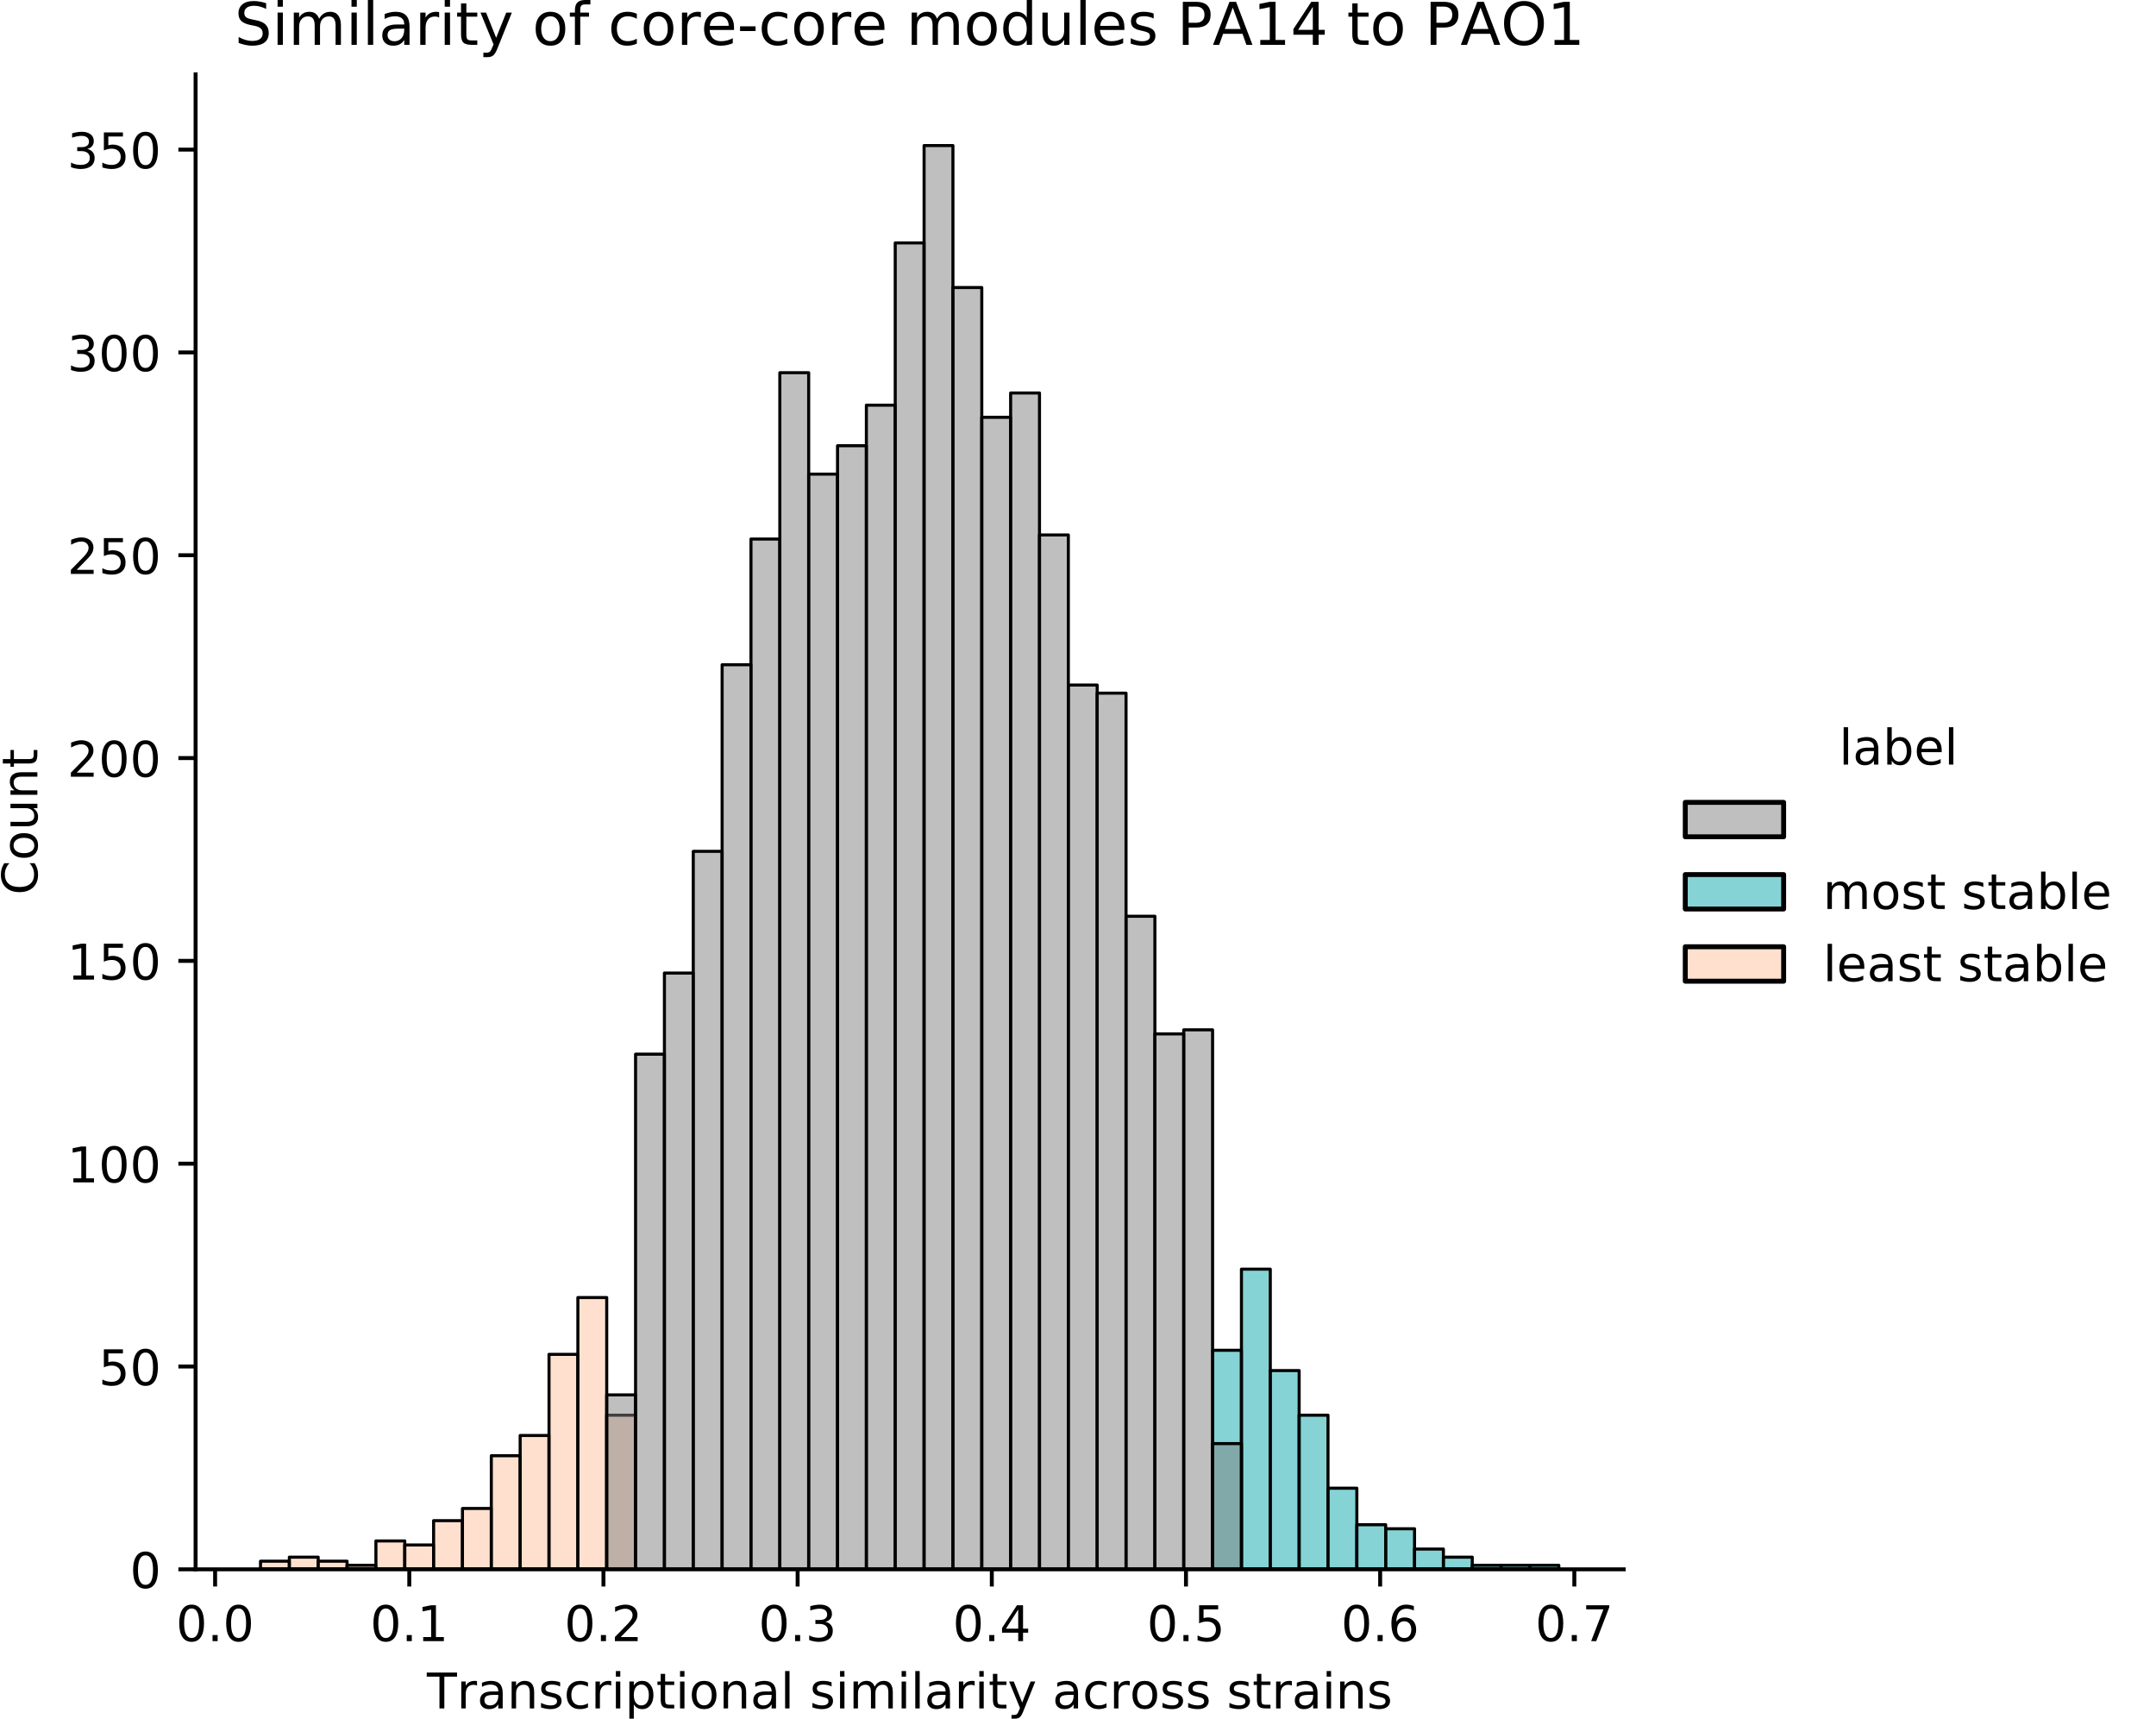 <?xml version="1.0" encoding="utf-8" standalone="no"?>
<!DOCTYPE svg PUBLIC "-//W3C//DTD SVG 1.1//EN"
  "http://www.w3.org/Graphics/SVG/1.1/DTD/svg11.dtd">
<!-- Created with matplotlib (https://matplotlib.org/) -->
<svg height="349.374pt" version="1.1" viewBox="0 0 438.341 349.374" width="438.341pt" xmlns="http://www.w3.org/2000/svg" xmlns:xlink="http://www.w3.org/1999/xlink">
 <defs>
  <style type="text/css">
*{stroke-linecap:butt;stroke-linejoin:round;}
  </style>
 </defs>
 <g id="figure_1">
  <g id="patch_1">
   <path d="M 0 349.374
L 438.341 349.374
L 438.341 -0
L 0 -0
z
" style="fill:none;"/>
  </g>
  <g id="axes_1">
   <g id="patch_2">
    <path d="M 39.766 319.018
L 330.122 319.018
L 330.122 15.118
L 39.766 15.118
z
" style="fill:none;"/>
   </g>
   <g id="patch_3">
    <path clip-path="url(#p2dd5ca8ba3)" d="M 52.964 319.018
L 58.829 319.018
L 58.829 317.369
L 52.964 317.369
z
" style="fill:#ffc3a0;fill-opacity:0.5;stroke:#000000;stroke-linejoin:miter;stroke-width:0.621;"/>
   </g>
   <g id="patch_4">
    <path clip-path="url(#p2dd5ca8ba3)" d="M 58.829 319.018
L 64.695 319.018
L 64.695 316.544
L 58.829 316.544
z
" style="fill:#ffc3a0;fill-opacity:0.5;stroke:#000000;stroke-linejoin:miter;stroke-width:0.621;"/>
   </g>
   <g id="patch_5">
    <path clip-path="url(#p2dd5ca8ba3)" d="M 64.695 319.018
L 70.561 319.018
L 70.561 317.369
L 64.695 317.369
z
" style="fill:#ffc3a0;fill-opacity:0.5;stroke:#000000;stroke-linejoin:miter;stroke-width:0.621;"/>
   </g>
   <g id="patch_6">
    <path clip-path="url(#p2dd5ca8ba3)" d="M 70.561 319.018
L 76.427 319.018
L 76.427 318.194
L 70.561 318.194
z
" style="fill:#ffc3a0;fill-opacity:0.5;stroke:#000000;stroke-linejoin:miter;stroke-width:0.621;"/>
   </g>
   <g id="patch_7">
    <path clip-path="url(#p2dd5ca8ba3)" d="M 76.427 319.018
L 82.293 319.018
L 82.293 313.246
L 76.427 313.246
z
" style="fill:#ffc3a0;fill-opacity:0.5;stroke:#000000;stroke-linejoin:miter;stroke-width:0.621;"/>
   </g>
   <g id="patch_8">
    <path clip-path="url(#p2dd5ca8ba3)" d="M 82.293 319.018
L 88.158 319.018
L 88.158 314.071
L 82.293 314.071
z
" style="fill:#ffc3a0;fill-opacity:0.5;stroke:#000000;stroke-linejoin:miter;stroke-width:0.621;"/>
   </g>
   <g id="patch_9">
    <path clip-path="url(#p2dd5ca8ba3)" d="M 88.158 319.018
L 94.024 319.018
L 94.024 309.123
L 88.158 309.123
z
" style="fill:#ffc3a0;fill-opacity:0.5;stroke:#000000;stroke-linejoin:miter;stroke-width:0.621;"/>
   </g>
   <g id="patch_10">
    <path clip-path="url(#p2dd5ca8ba3)" d="M 94.024 319.018
L 99.89 319.018
L 99.89 306.649
L 94.024 306.649
z
" style="fill:#ffc3a0;fill-opacity:0.5;stroke:#000000;stroke-linejoin:miter;stroke-width:0.621;"/>
   </g>
   <g id="patch_11">
    <path clip-path="url(#p2dd5ca8ba3)" d="M 99.89 319.018
L 105.756 319.018
L 105.756 295.93
L 99.89 295.93
z
" style="fill:#ffc3a0;fill-opacity:0.5;stroke:#000000;stroke-linejoin:miter;stroke-width:0.621;"/>
   </g>
   <g id="patch_12">
    <path clip-path="url(#p2dd5ca8ba3)" d="M 105.756 319.018
L 111.621 319.018
L 111.621 291.807
L 105.756 291.807
z
" style="fill:#ffc3a0;fill-opacity:0.5;stroke:#000000;stroke-linejoin:miter;stroke-width:0.621;"/>
   </g>
   <g id="patch_13">
    <path clip-path="url(#p2dd5ca8ba3)" d="M 111.621 319.018
L 117.487 319.018
L 117.487 275.315
L 111.621 275.315
z
" style="fill:#ffc3a0;fill-opacity:0.5;stroke:#000000;stroke-linejoin:miter;stroke-width:0.621;"/>
   </g>
   <g id="patch_14">
    <path clip-path="url(#p2dd5ca8ba3)" d="M 117.487 319.018
L 123.353 319.018
L 123.353 263.771
L 117.487 263.771
z
" style="fill:#ffc3a0;fill-opacity:0.5;stroke:#000000;stroke-linejoin:miter;stroke-width:0.621;"/>
   </g>
   <g id="patch_15">
    <path clip-path="url(#p2dd5ca8ba3)" d="M 123.353 319.018
L 129.219 319.018
L 129.219 287.684
L 123.353 287.684
z
" style="fill:#ffc3a0;fill-opacity:0.5;stroke:#000000;stroke-linejoin:miter;stroke-width:0.621;"/>
   </g>
   <g id="patch_16">
    <path clip-path="url(#p2dd5ca8ba3)" d="M 129.219 319.018
L 135.085 319.018
L 135.085 319.018
L 129.219 319.018
z
" style="fill:#ffc3a0;fill-opacity:0.5;stroke:#000000;stroke-linejoin:miter;stroke-width:0.621;"/>
   </g>
   <g id="patch_17">
    <path clip-path="url(#p2dd5ca8ba3)" d="M 135.085 319.018
L 140.95 319.018
L 140.95 319.018
L 135.085 319.018
z
" style="fill:#ffc3a0;fill-opacity:0.5;stroke:#000000;stroke-linejoin:miter;stroke-width:0.621;"/>
   </g>
   <g id="patch_18">
    <path clip-path="url(#p2dd5ca8ba3)" d="M 140.95 319.018
L 146.816 319.018
L 146.816 319.018
L 140.95 319.018
z
" style="fill:#ffc3a0;fill-opacity:0.5;stroke:#000000;stroke-linejoin:miter;stroke-width:0.621;"/>
   </g>
   <g id="patch_19">
    <path clip-path="url(#p2dd5ca8ba3)" d="M 146.816 319.018
L 152.682 319.018
L 152.682 319.018
L 146.816 319.018
z
" style="fill:#ffc3a0;fill-opacity:0.5;stroke:#000000;stroke-linejoin:miter;stroke-width:0.621;"/>
   </g>
   <g id="patch_20">
    <path clip-path="url(#p2dd5ca8ba3)" d="M 152.682 319.018
L 158.548 319.018
L 158.548 319.018
L 152.682 319.018
z
" style="fill:#ffc3a0;fill-opacity:0.5;stroke:#000000;stroke-linejoin:miter;stroke-width:0.621;"/>
   </g>
   <g id="patch_21">
    <path clip-path="url(#p2dd5ca8ba3)" d="M 158.548 319.018
L 164.414 319.018
L 164.414 319.018
L 158.548 319.018
z
" style="fill:#ffc3a0;fill-opacity:0.5;stroke:#000000;stroke-linejoin:miter;stroke-width:0.621;"/>
   </g>
   <g id="patch_22">
    <path clip-path="url(#p2dd5ca8ba3)" d="M 164.414 319.018
L 170.279 319.018
L 170.279 319.018
L 164.414 319.018
z
" style="fill:#ffc3a0;fill-opacity:0.5;stroke:#000000;stroke-linejoin:miter;stroke-width:0.621;"/>
   </g>
   <g id="patch_23">
    <path clip-path="url(#p2dd5ca8ba3)" d="M 170.279 319.018
L 176.145 319.018
L 176.145 319.018
L 170.279 319.018
z
" style="fill:#ffc3a0;fill-opacity:0.5;stroke:#000000;stroke-linejoin:miter;stroke-width:0.621;"/>
   </g>
   <g id="patch_24">
    <path clip-path="url(#p2dd5ca8ba3)" d="M 176.145 319.018
L 182.011 319.018
L 182.011 319.018
L 176.145 319.018
z
" style="fill:#ffc3a0;fill-opacity:0.5;stroke:#000000;stroke-linejoin:miter;stroke-width:0.621;"/>
   </g>
   <g id="patch_25">
    <path clip-path="url(#p2dd5ca8ba3)" d="M 182.011 319.018
L 187.877 319.018
L 187.877 319.018
L 182.011 319.018
z
" style="fill:#ffc3a0;fill-opacity:0.5;stroke:#000000;stroke-linejoin:miter;stroke-width:0.621;"/>
   </g>
   <g id="patch_26">
    <path clip-path="url(#p2dd5ca8ba3)" d="M 187.877 319.018
L 193.742 319.018
L 193.742 319.018
L 187.877 319.018
z
" style="fill:#ffc3a0;fill-opacity:0.5;stroke:#000000;stroke-linejoin:miter;stroke-width:0.621;"/>
   </g>
   <g id="patch_27">
    <path clip-path="url(#p2dd5ca8ba3)" d="M 193.742 319.018
L 199.608 319.018
L 199.608 319.018
L 193.742 319.018
z
" style="fill:#ffc3a0;fill-opacity:0.5;stroke:#000000;stroke-linejoin:miter;stroke-width:0.621;"/>
   </g>
   <g id="patch_28">
    <path clip-path="url(#p2dd5ca8ba3)" d="M 199.608 319.018
L 205.474 319.018
L 205.474 319.018
L 199.608 319.018
z
" style="fill:#ffc3a0;fill-opacity:0.5;stroke:#000000;stroke-linejoin:miter;stroke-width:0.621;"/>
   </g>
   <g id="patch_29">
    <path clip-path="url(#p2dd5ca8ba3)" d="M 205.474 319.018
L 211.34 319.018
L 211.34 319.018
L 205.474 319.018
z
" style="fill:#ffc3a0;fill-opacity:0.5;stroke:#000000;stroke-linejoin:miter;stroke-width:0.621;"/>
   </g>
   <g id="patch_30">
    <path clip-path="url(#p2dd5ca8ba3)" d="M 211.34 319.018
L 217.206 319.018
L 217.206 319.018
L 211.34 319.018
z
" style="fill:#ffc3a0;fill-opacity:0.5;stroke:#000000;stroke-linejoin:miter;stroke-width:0.621;"/>
   </g>
   <g id="patch_31">
    <path clip-path="url(#p2dd5ca8ba3)" d="M 217.206 319.018
L 223.071 319.018
L 223.071 319.018
L 217.206 319.018
z
" style="fill:#ffc3a0;fill-opacity:0.5;stroke:#000000;stroke-linejoin:miter;stroke-width:0.621;"/>
   </g>
   <g id="patch_32">
    <path clip-path="url(#p2dd5ca8ba3)" d="M 223.071 319.018
L 228.937 319.018
L 228.937 319.018
L 223.071 319.018
z
" style="fill:#ffc3a0;fill-opacity:0.5;stroke:#000000;stroke-linejoin:miter;stroke-width:0.621;"/>
   </g>
   <g id="patch_33">
    <path clip-path="url(#p2dd5ca8ba3)" d="M 228.937 319.018
L 234.803 319.018
L 234.803 319.018
L 228.937 319.018
z
" style="fill:#ffc3a0;fill-opacity:0.5;stroke:#000000;stroke-linejoin:miter;stroke-width:0.621;"/>
   </g>
   <g id="patch_34">
    <path clip-path="url(#p2dd5ca8ba3)" d="M 234.803 319.018
L 240.669 319.018
L 240.669 319.018
L 234.803 319.018
z
" style="fill:#ffc3a0;fill-opacity:0.5;stroke:#000000;stroke-linejoin:miter;stroke-width:0.621;"/>
   </g>
   <g id="patch_35">
    <path clip-path="url(#p2dd5ca8ba3)" d="M 240.669 319.018
L 246.534 319.018
L 246.534 319.018
L 240.669 319.018
z
" style="fill:#ffc3a0;fill-opacity:0.5;stroke:#000000;stroke-linejoin:miter;stroke-width:0.621;"/>
   </g>
   <g id="patch_36">
    <path clip-path="url(#p2dd5ca8ba3)" d="M 246.534 319.018
L 252.4 319.018
L 252.4 319.018
L 246.534 319.018
z
" style="fill:#ffc3a0;fill-opacity:0.5;stroke:#000000;stroke-linejoin:miter;stroke-width:0.621;"/>
   </g>
   <g id="patch_37">
    <path clip-path="url(#p2dd5ca8ba3)" d="M 252.4 319.018
L 258.266 319.018
L 258.266 319.018
L 252.4 319.018
z
" style="fill:#ffc3a0;fill-opacity:0.5;stroke:#000000;stroke-linejoin:miter;stroke-width:0.621;"/>
   </g>
   <g id="patch_38">
    <path clip-path="url(#p2dd5ca8ba3)" d="M 258.266 319.018
L 264.132 319.018
L 264.132 319.018
L 258.266 319.018
z
" style="fill:#ffc3a0;fill-opacity:0.5;stroke:#000000;stroke-linejoin:miter;stroke-width:0.621;"/>
   </g>
   <g id="patch_39">
    <path clip-path="url(#p2dd5ca8ba3)" d="M 264.132 319.018
L 269.998 319.018
L 269.998 319.018
L 264.132 319.018
z
" style="fill:#ffc3a0;fill-opacity:0.5;stroke:#000000;stroke-linejoin:miter;stroke-width:0.621;"/>
   </g>
   <g id="patch_40">
    <path clip-path="url(#p2dd5ca8ba3)" d="M 269.998 319.018
L 275.863 319.018
L 275.863 319.018
L 269.998 319.018
z
" style="fill:#ffc3a0;fill-opacity:0.5;stroke:#000000;stroke-linejoin:miter;stroke-width:0.621;"/>
   </g>
   <g id="patch_41">
    <path clip-path="url(#p2dd5ca8ba3)" d="M 275.863 319.018
L 281.729 319.018
L 281.729 319.018
L 275.863 319.018
z
" style="fill:#ffc3a0;fill-opacity:0.5;stroke:#000000;stroke-linejoin:miter;stroke-width:0.621;"/>
   </g>
   <g id="patch_42">
    <path clip-path="url(#p2dd5ca8ba3)" d="M 281.729 319.018
L 287.595 319.018
L 287.595 319.018
L 281.729 319.018
z
" style="fill:#ffc3a0;fill-opacity:0.5;stroke:#000000;stroke-linejoin:miter;stroke-width:0.621;"/>
   </g>
   <g id="patch_43">
    <path clip-path="url(#p2dd5ca8ba3)" d="M 287.595 319.018
L 293.461 319.018
L 293.461 319.018
L 287.595 319.018
z
" style="fill:#ffc3a0;fill-opacity:0.5;stroke:#000000;stroke-linejoin:miter;stroke-width:0.621;"/>
   </g>
   <g id="patch_44">
    <path clip-path="url(#p2dd5ca8ba3)" d="M 293.461 319.018
L 299.327 319.018
L 299.327 319.018
L 293.461 319.018
z
" style="fill:#ffc3a0;fill-opacity:0.5;stroke:#000000;stroke-linejoin:miter;stroke-width:0.621;"/>
   </g>
   <g id="patch_45">
    <path clip-path="url(#p2dd5ca8ba3)" d="M 299.327 319.018
L 305.192 319.018
L 305.192 319.018
L 299.327 319.018
z
" style="fill:#ffc3a0;fill-opacity:0.5;stroke:#000000;stroke-linejoin:miter;stroke-width:0.621;"/>
   </g>
   <g id="patch_46">
    <path clip-path="url(#p2dd5ca8ba3)" d="M 305.192 319.018
L 311.058 319.018
L 311.058 319.018
L 305.192 319.018
z
" style="fill:#ffc3a0;fill-opacity:0.5;stroke:#000000;stroke-linejoin:miter;stroke-width:0.621;"/>
   </g>
   <g id="patch_47">
    <path clip-path="url(#p2dd5ca8ba3)" d="M 311.058 319.018
L 316.924 319.018
L 316.924 319.018
L 311.058 319.018
z
" style="fill:#ffc3a0;fill-opacity:0.5;stroke:#000000;stroke-linejoin:miter;stroke-width:0.621;"/>
   </g>
   <g id="patch_48">
    <path clip-path="url(#p2dd5ca8ba3)" d="M 52.964 319.018
L 58.829 319.018
L 58.829 319.018
L 52.964 319.018
z
" style="fill:#0ca8ac;fill-opacity:0.5;stroke:#000000;stroke-linejoin:miter;stroke-width:0.621;"/>
   </g>
   <g id="patch_49">
    <path clip-path="url(#p2dd5ca8ba3)" d="M 58.829 319.018
L 64.695 319.018
L 64.695 319.018
L 58.829 319.018
z
" style="fill:#0ca8ac;fill-opacity:0.5;stroke:#000000;stroke-linejoin:miter;stroke-width:0.621;"/>
   </g>
   <g id="patch_50">
    <path clip-path="url(#p2dd5ca8ba3)" d="M 64.695 319.018
L 70.561 319.018
L 70.561 319.018
L 64.695 319.018
z
" style="fill:#0ca8ac;fill-opacity:0.5;stroke:#000000;stroke-linejoin:miter;stroke-width:0.621;"/>
   </g>
   <g id="patch_51">
    <path clip-path="url(#p2dd5ca8ba3)" d="M 70.561 319.018
L 76.427 319.018
L 76.427 319.018
L 70.561 319.018
z
" style="fill:#0ca8ac;fill-opacity:0.5;stroke:#000000;stroke-linejoin:miter;stroke-width:0.621;"/>
   </g>
   <g id="patch_52">
    <path clip-path="url(#p2dd5ca8ba3)" d="M 76.427 319.018
L 82.293 319.018
L 82.293 319.018
L 76.427 319.018
z
" style="fill:#0ca8ac;fill-opacity:0.5;stroke:#000000;stroke-linejoin:miter;stroke-width:0.621;"/>
   </g>
   <g id="patch_53">
    <path clip-path="url(#p2dd5ca8ba3)" d="M 82.293 319.018
L 88.158 319.018
L 88.158 319.018
L 82.293 319.018
z
" style="fill:#0ca8ac;fill-opacity:0.5;stroke:#000000;stroke-linejoin:miter;stroke-width:0.621;"/>
   </g>
   <g id="patch_54">
    <path clip-path="url(#p2dd5ca8ba3)" d="M 88.158 319.018
L 94.024 319.018
L 94.024 319.018
L 88.158 319.018
z
" style="fill:#0ca8ac;fill-opacity:0.5;stroke:#000000;stroke-linejoin:miter;stroke-width:0.621;"/>
   </g>
   <g id="patch_55">
    <path clip-path="url(#p2dd5ca8ba3)" d="M 94.024 319.018
L 99.89 319.018
L 99.89 319.018
L 94.024 319.018
z
" style="fill:#0ca8ac;fill-opacity:0.5;stroke:#000000;stroke-linejoin:miter;stroke-width:0.621;"/>
   </g>
   <g id="patch_56">
    <path clip-path="url(#p2dd5ca8ba3)" d="M 99.89 319.018
L 105.756 319.018
L 105.756 319.018
L 99.89 319.018
z
" style="fill:#0ca8ac;fill-opacity:0.5;stroke:#000000;stroke-linejoin:miter;stroke-width:0.621;"/>
   </g>
   <g id="patch_57">
    <path clip-path="url(#p2dd5ca8ba3)" d="M 105.756 319.018
L 111.621 319.018
L 111.621 319.018
L 105.756 319.018
z
" style="fill:#0ca8ac;fill-opacity:0.5;stroke:#000000;stroke-linejoin:miter;stroke-width:0.621;"/>
   </g>
   <g id="patch_58">
    <path clip-path="url(#p2dd5ca8ba3)" d="M 111.621 319.018
L 117.487 319.018
L 117.487 319.018
L 111.621 319.018
z
" style="fill:#0ca8ac;fill-opacity:0.5;stroke:#000000;stroke-linejoin:miter;stroke-width:0.621;"/>
   </g>
   <g id="patch_59">
    <path clip-path="url(#p2dd5ca8ba3)" d="M 117.487 319.018
L 123.353 319.018
L 123.353 319.018
L 117.487 319.018
z
" style="fill:#0ca8ac;fill-opacity:0.5;stroke:#000000;stroke-linejoin:miter;stroke-width:0.621;"/>
   </g>
   <g id="patch_60">
    <path clip-path="url(#p2dd5ca8ba3)" d="M 123.353 319.018
L 129.219 319.018
L 129.219 319.018
L 123.353 319.018
z
" style="fill:#0ca8ac;fill-opacity:0.5;stroke:#000000;stroke-linejoin:miter;stroke-width:0.621;"/>
   </g>
   <g id="patch_61">
    <path clip-path="url(#p2dd5ca8ba3)" d="M 129.219 319.018
L 135.085 319.018
L 135.085 319.018
L 129.219 319.018
z
" style="fill:#0ca8ac;fill-opacity:0.5;stroke:#000000;stroke-linejoin:miter;stroke-width:0.621;"/>
   </g>
   <g id="patch_62">
    <path clip-path="url(#p2dd5ca8ba3)" d="M 135.085 319.018
L 140.95 319.018
L 140.95 319.018
L 135.085 319.018
z
" style="fill:#0ca8ac;fill-opacity:0.5;stroke:#000000;stroke-linejoin:miter;stroke-width:0.621;"/>
   </g>
   <g id="patch_63">
    <path clip-path="url(#p2dd5ca8ba3)" d="M 140.95 319.018
L 146.816 319.018
L 146.816 319.018
L 140.95 319.018
z
" style="fill:#0ca8ac;fill-opacity:0.5;stroke:#000000;stroke-linejoin:miter;stroke-width:0.621;"/>
   </g>
   <g id="patch_64">
    <path clip-path="url(#p2dd5ca8ba3)" d="M 146.816 319.018
L 152.682 319.018
L 152.682 319.018
L 146.816 319.018
z
" style="fill:#0ca8ac;fill-opacity:0.5;stroke:#000000;stroke-linejoin:miter;stroke-width:0.621;"/>
   </g>
   <g id="patch_65">
    <path clip-path="url(#p2dd5ca8ba3)" d="M 152.682 319.018
L 158.548 319.018
L 158.548 319.018
L 152.682 319.018
z
" style="fill:#0ca8ac;fill-opacity:0.5;stroke:#000000;stroke-linejoin:miter;stroke-width:0.621;"/>
   </g>
   <g id="patch_66">
    <path clip-path="url(#p2dd5ca8ba3)" d="M 158.548 319.018
L 164.414 319.018
L 164.414 319.018
L 158.548 319.018
z
" style="fill:#0ca8ac;fill-opacity:0.5;stroke:#000000;stroke-linejoin:miter;stroke-width:0.621;"/>
   </g>
   <g id="patch_67">
    <path clip-path="url(#p2dd5ca8ba3)" d="M 164.414 319.018
L 170.279 319.018
L 170.279 319.018
L 164.414 319.018
z
" style="fill:#0ca8ac;fill-opacity:0.5;stroke:#000000;stroke-linejoin:miter;stroke-width:0.621;"/>
   </g>
   <g id="patch_68">
    <path clip-path="url(#p2dd5ca8ba3)" d="M 170.279 319.018
L 176.145 319.018
L 176.145 319.018
L 170.279 319.018
z
" style="fill:#0ca8ac;fill-opacity:0.5;stroke:#000000;stroke-linejoin:miter;stroke-width:0.621;"/>
   </g>
   <g id="patch_69">
    <path clip-path="url(#p2dd5ca8ba3)" d="M 176.145 319.018
L 182.011 319.018
L 182.011 319.018
L 176.145 319.018
z
" style="fill:#0ca8ac;fill-opacity:0.5;stroke:#000000;stroke-linejoin:miter;stroke-width:0.621;"/>
   </g>
   <g id="patch_70">
    <path clip-path="url(#p2dd5ca8ba3)" d="M 182.011 319.018
L 187.877 319.018
L 187.877 319.018
L 182.011 319.018
z
" style="fill:#0ca8ac;fill-opacity:0.5;stroke:#000000;stroke-linejoin:miter;stroke-width:0.621;"/>
   </g>
   <g id="patch_71">
    <path clip-path="url(#p2dd5ca8ba3)" d="M 187.877 319.018
L 193.742 319.018
L 193.742 319.018
L 187.877 319.018
z
" style="fill:#0ca8ac;fill-opacity:0.5;stroke:#000000;stroke-linejoin:miter;stroke-width:0.621;"/>
   </g>
   <g id="patch_72">
    <path clip-path="url(#p2dd5ca8ba3)" d="M 193.742 319.018
L 199.608 319.018
L 199.608 319.018
L 193.742 319.018
z
" style="fill:#0ca8ac;fill-opacity:0.5;stroke:#000000;stroke-linejoin:miter;stroke-width:0.621;"/>
   </g>
   <g id="patch_73">
    <path clip-path="url(#p2dd5ca8ba3)" d="M 199.608 319.018
L 205.474 319.018
L 205.474 319.018
L 199.608 319.018
z
" style="fill:#0ca8ac;fill-opacity:0.5;stroke:#000000;stroke-linejoin:miter;stroke-width:0.621;"/>
   </g>
   <g id="patch_74">
    <path clip-path="url(#p2dd5ca8ba3)" d="M 205.474 319.018
L 211.34 319.018
L 211.34 319.018
L 205.474 319.018
z
" style="fill:#0ca8ac;fill-opacity:0.5;stroke:#000000;stroke-linejoin:miter;stroke-width:0.621;"/>
   </g>
   <g id="patch_75">
    <path clip-path="url(#p2dd5ca8ba3)" d="M 211.34 319.018
L 217.206 319.018
L 217.206 319.018
L 211.34 319.018
z
" style="fill:#0ca8ac;fill-opacity:0.5;stroke:#000000;stroke-linejoin:miter;stroke-width:0.621;"/>
   </g>
   <g id="patch_76">
    <path clip-path="url(#p2dd5ca8ba3)" d="M 217.206 319.018
L 223.071 319.018
L 223.071 319.018
L 217.206 319.018
z
" style="fill:#0ca8ac;fill-opacity:0.5;stroke:#000000;stroke-linejoin:miter;stroke-width:0.621;"/>
   </g>
   <g id="patch_77">
    <path clip-path="url(#p2dd5ca8ba3)" d="M 223.071 319.018
L 228.937 319.018
L 228.937 319.018
L 223.071 319.018
z
" style="fill:#0ca8ac;fill-opacity:0.5;stroke:#000000;stroke-linejoin:miter;stroke-width:0.621;"/>
   </g>
   <g id="patch_78">
    <path clip-path="url(#p2dd5ca8ba3)" d="M 228.937 319.018
L 234.803 319.018
L 234.803 319.018
L 228.937 319.018
z
" style="fill:#0ca8ac;fill-opacity:0.5;stroke:#000000;stroke-linejoin:miter;stroke-width:0.621;"/>
   </g>
   <g id="patch_79">
    <path clip-path="url(#p2dd5ca8ba3)" d="M 234.803 319.018
L 240.669 319.018
L 240.669 319.018
L 234.803 319.018
z
" style="fill:#0ca8ac;fill-opacity:0.5;stroke:#000000;stroke-linejoin:miter;stroke-width:0.621;"/>
   </g>
   <g id="patch_80">
    <path clip-path="url(#p2dd5ca8ba3)" d="M 240.669 319.018
L 246.534 319.018
L 246.534 319.018
L 240.669 319.018
z
" style="fill:#0ca8ac;fill-opacity:0.5;stroke:#000000;stroke-linejoin:miter;stroke-width:0.621;"/>
   </g>
   <g id="patch_81">
    <path clip-path="url(#p2dd5ca8ba3)" d="M 246.534 319.018
L 252.4 319.018
L 252.4 274.491
L 246.534 274.491
z
" style="fill:#0ca8ac;fill-opacity:0.5;stroke:#000000;stroke-linejoin:miter;stroke-width:0.621;"/>
   </g>
   <g id="patch_82">
    <path clip-path="url(#p2dd5ca8ba3)" d="M 252.4 319.018
L 258.266 319.018
L 258.266 257.999
L 252.4 257.999
z
" style="fill:#0ca8ac;fill-opacity:0.5;stroke:#000000;stroke-linejoin:miter;stroke-width:0.621;"/>
   </g>
   <g id="patch_83">
    <path clip-path="url(#p2dd5ca8ba3)" d="M 258.266 319.018
L 264.132 319.018
L 264.132 278.614
L 258.266 278.614
z
" style="fill:#0ca8ac;fill-opacity:0.5;stroke:#000000;stroke-linejoin:miter;stroke-width:0.621;"/>
   </g>
   <g id="patch_84">
    <path clip-path="url(#p2dd5ca8ba3)" d="M 264.132 319.018
L 269.998 319.018
L 269.998 287.684
L 264.132 287.684
z
" style="fill:#0ca8ac;fill-opacity:0.5;stroke:#000000;stroke-linejoin:miter;stroke-width:0.621;"/>
   </g>
   <g id="patch_85">
    <path clip-path="url(#p2dd5ca8ba3)" d="M 269.998 319.018
L 275.863 319.018
L 275.863 302.526
L 269.998 302.526
z
" style="fill:#0ca8ac;fill-opacity:0.5;stroke:#000000;stroke-linejoin:miter;stroke-width:0.621;"/>
   </g>
   <g id="patch_86">
    <path clip-path="url(#p2dd5ca8ba3)" d="M 275.863 319.018
L 281.729 319.018
L 281.729 309.948
L 275.863 309.948
z
" style="fill:#0ca8ac;fill-opacity:0.5;stroke:#000000;stroke-linejoin:miter;stroke-width:0.621;"/>
   </g>
   <g id="patch_87">
    <path clip-path="url(#p2dd5ca8ba3)" d="M 281.729 319.018
L 287.595 319.018
L 287.595 310.772
L 281.729 310.772
z
" style="fill:#0ca8ac;fill-opacity:0.5;stroke:#000000;stroke-linejoin:miter;stroke-width:0.621;"/>
   </g>
   <g id="patch_88">
    <path clip-path="url(#p2dd5ca8ba3)" d="M 287.595 319.018
L 293.461 319.018
L 293.461 314.895
L 287.595 314.895
z
" style="fill:#0ca8ac;fill-opacity:0.5;stroke:#000000;stroke-linejoin:miter;stroke-width:0.621;"/>
   </g>
   <g id="patch_89">
    <path clip-path="url(#p2dd5ca8ba3)" d="M 293.461 319.018
L 299.327 319.018
L 299.327 316.544
L 293.461 316.544
z
" style="fill:#0ca8ac;fill-opacity:0.5;stroke:#000000;stroke-linejoin:miter;stroke-width:0.621;"/>
   </g>
   <g id="patch_90">
    <path clip-path="url(#p2dd5ca8ba3)" d="M 299.327 319.018
L 305.192 319.018
L 305.192 318.194
L 299.327 318.194
z
" style="fill:#0ca8ac;fill-opacity:0.5;stroke:#000000;stroke-linejoin:miter;stroke-width:0.621;"/>
   </g>
   <g id="patch_91">
    <path clip-path="url(#p2dd5ca8ba3)" d="M 305.192 319.018
L 311.058 319.018
L 311.058 318.194
L 305.192 318.194
z
" style="fill:#0ca8ac;fill-opacity:0.5;stroke:#000000;stroke-linejoin:miter;stroke-width:0.621;"/>
   </g>
   <g id="patch_92">
    <path clip-path="url(#p2dd5ca8ba3)" d="M 311.058 319.018
L 316.924 319.018
L 316.924 318.194
L 311.058 318.194
z
" style="fill:#0ca8ac;fill-opacity:0.5;stroke:#000000;stroke-linejoin:miter;stroke-width:0.621;"/>
   </g>
   <g id="patch_93">
    <path clip-path="url(#p2dd5ca8ba3)" d="M 52.964 319.018
L 58.829 319.018
L 58.829 319.018
L 52.964 319.018
z
" style="fill:#808080;fill-opacity:0.5;stroke:#000000;stroke-linejoin:miter;stroke-width:0.621;"/>
   </g>
   <g id="patch_94">
    <path clip-path="url(#p2dd5ca8ba3)" d="M 58.829 319.018
L 64.695 319.018
L 64.695 319.018
L 58.829 319.018
z
" style="fill:#808080;fill-opacity:0.5;stroke:#000000;stroke-linejoin:miter;stroke-width:0.621;"/>
   </g>
   <g id="patch_95">
    <path clip-path="url(#p2dd5ca8ba3)" d="M 64.695 319.018
L 70.561 319.018
L 70.561 319.018
L 64.695 319.018
z
" style="fill:#808080;fill-opacity:0.5;stroke:#000000;stroke-linejoin:miter;stroke-width:0.621;"/>
   </g>
   <g id="patch_96">
    <path clip-path="url(#p2dd5ca8ba3)" d="M 70.561 319.018
L 76.427 319.018
L 76.427 319.018
L 70.561 319.018
z
" style="fill:#808080;fill-opacity:0.5;stroke:#000000;stroke-linejoin:miter;stroke-width:0.621;"/>
   </g>
   <g id="patch_97">
    <path clip-path="url(#p2dd5ca8ba3)" d="M 76.427 319.018
L 82.293 319.018
L 82.293 319.018
L 76.427 319.018
z
" style="fill:#808080;fill-opacity:0.5;stroke:#000000;stroke-linejoin:miter;stroke-width:0.621;"/>
   </g>
   <g id="patch_98">
    <path clip-path="url(#p2dd5ca8ba3)" d="M 82.293 319.018
L 88.158 319.018
L 88.158 319.018
L 82.293 319.018
z
" style="fill:#808080;fill-opacity:0.5;stroke:#000000;stroke-linejoin:miter;stroke-width:0.621;"/>
   </g>
   <g id="patch_99">
    <path clip-path="url(#p2dd5ca8ba3)" d="M 88.158 319.018
L 94.024 319.018
L 94.024 319.018
L 88.158 319.018
z
" style="fill:#808080;fill-opacity:0.5;stroke:#000000;stroke-linejoin:miter;stroke-width:0.621;"/>
   </g>
   <g id="patch_100">
    <path clip-path="url(#p2dd5ca8ba3)" d="M 94.024 319.018
L 99.89 319.018
L 99.89 319.018
L 94.024 319.018
z
" style="fill:#808080;fill-opacity:0.5;stroke:#000000;stroke-linejoin:miter;stroke-width:0.621;"/>
   </g>
   <g id="patch_101">
    <path clip-path="url(#p2dd5ca8ba3)" d="M 99.89 319.018
L 105.756 319.018
L 105.756 319.018
L 99.89 319.018
z
" style="fill:#808080;fill-opacity:0.5;stroke:#000000;stroke-linejoin:miter;stroke-width:0.621;"/>
   </g>
   <g id="patch_102">
    <path clip-path="url(#p2dd5ca8ba3)" d="M 105.756 319.018
L 111.621 319.018
L 111.621 319.018
L 105.756 319.018
z
" style="fill:#808080;fill-opacity:0.5;stroke:#000000;stroke-linejoin:miter;stroke-width:0.621;"/>
   </g>
   <g id="patch_103">
    <path clip-path="url(#p2dd5ca8ba3)" d="M 111.621 319.018
L 117.487 319.018
L 117.487 319.018
L 111.621 319.018
z
" style="fill:#808080;fill-opacity:0.5;stroke:#000000;stroke-linejoin:miter;stroke-width:0.621;"/>
   </g>
   <g id="patch_104">
    <path clip-path="url(#p2dd5ca8ba3)" d="M 117.487 319.018
L 123.353 319.018
L 123.353 319.018
L 117.487 319.018
z
" style="fill:#808080;fill-opacity:0.5;stroke:#000000;stroke-linejoin:miter;stroke-width:0.621;"/>
   </g>
   <g id="patch_105">
    <path clip-path="url(#p2dd5ca8ba3)" d="M 123.353 319.018
L 129.219 319.018
L 129.219 283.561
L 123.353 283.561
z
" style="fill:#808080;fill-opacity:0.5;stroke:#000000;stroke-linejoin:miter;stroke-width:0.621;"/>
   </g>
   <g id="patch_106">
    <path clip-path="url(#p2dd5ca8ba3)" d="M 129.219 319.018
L 135.085 319.018
L 135.085 214.296
L 129.219 214.296
z
" style="fill:#808080;fill-opacity:0.5;stroke:#000000;stroke-linejoin:miter;stroke-width:0.621;"/>
   </g>
   <g id="patch_107">
    <path clip-path="url(#p2dd5ca8ba3)" d="M 135.085 319.018
L 140.95 319.018
L 140.95 197.804
L 135.085 197.804
z
" style="fill:#808080;fill-opacity:0.5;stroke:#000000;stroke-linejoin:miter;stroke-width:0.621;"/>
   </g>
   <g id="patch_108">
    <path clip-path="url(#p2dd5ca8ba3)" d="M 140.95 319.018
L 146.816 319.018
L 146.816 173.067
L 140.95 173.067
z
" style="fill:#808080;fill-opacity:0.5;stroke:#000000;stroke-linejoin:miter;stroke-width:0.621;"/>
   </g>
   <g id="patch_109">
    <path clip-path="url(#p2dd5ca8ba3)" d="M 146.816 319.018
L 152.682 319.018
L 152.682 135.136
L 146.816 135.136
z
" style="fill:#808080;fill-opacity:0.5;stroke:#000000;stroke-linejoin:miter;stroke-width:0.621;"/>
   </g>
   <g id="patch_110">
    <path clip-path="url(#p2dd5ca8ba3)" d="M 152.682 319.018
L 158.548 319.018
L 158.548 109.574
L 152.682 109.574
z
" style="fill:#808080;fill-opacity:0.5;stroke:#000000;stroke-linejoin:miter;stroke-width:0.621;"/>
   </g>
   <g id="patch_111">
    <path clip-path="url(#p2dd5ca8ba3)" d="M 158.548 319.018
L 164.414 319.018
L 164.414 75.766
L 158.548 75.766
z
" style="fill:#808080;fill-opacity:0.5;stroke:#000000;stroke-linejoin:miter;stroke-width:0.621;"/>
   </g>
   <g id="patch_112">
    <path clip-path="url(#p2dd5ca8ba3)" d="M 164.414 319.018
L 170.279 319.018
L 170.279 96.381
L 164.414 96.381
z
" style="fill:#808080;fill-opacity:0.5;stroke:#000000;stroke-linejoin:miter;stroke-width:0.621;"/>
   </g>
   <g id="patch_113">
    <path clip-path="url(#p2dd5ca8ba3)" d="M 170.279 319.018
L 176.145 319.018
L 176.145 90.609
L 170.279 90.609
z
" style="fill:#808080;fill-opacity:0.5;stroke:#000000;stroke-linejoin:miter;stroke-width:0.621;"/>
   </g>
   <g id="patch_114">
    <path clip-path="url(#p2dd5ca8ba3)" d="M 176.145 319.018
L 182.011 319.018
L 182.011 82.363
L 176.145 82.363
z
" style="fill:#808080;fill-opacity:0.5;stroke:#000000;stroke-linejoin:miter;stroke-width:0.621;"/>
   </g>
   <g id="patch_115">
    <path clip-path="url(#p2dd5ca8ba3)" d="M 182.011 319.018
L 187.877 319.018
L 187.877 49.38
L 182.011 49.38
z
" style="fill:#808080;fill-opacity:0.5;stroke:#000000;stroke-linejoin:miter;stroke-width:0.621;"/>
   </g>
   <g id="patch_116">
    <path clip-path="url(#p2dd5ca8ba3)" d="M 187.877 319.018
L 193.742 319.018
L 193.742 29.59
L 187.877 29.59
z
" style="fill:#808080;fill-opacity:0.5;stroke:#000000;stroke-linejoin:miter;stroke-width:0.621;"/>
   </g>
   <g id="patch_117">
    <path clip-path="url(#p2dd5ca8ba3)" d="M 193.742 319.018
L 199.608 319.018
L 199.608 58.45
L 193.742 58.45
z
" style="fill:#808080;fill-opacity:0.5;stroke:#000000;stroke-linejoin:miter;stroke-width:0.621;"/>
   </g>
   <g id="patch_118">
    <path clip-path="url(#p2dd5ca8ba3)" d="M 199.608 319.018
L 205.474 319.018
L 205.474 84.837
L 199.608 84.837
z
" style="fill:#808080;fill-opacity:0.5;stroke:#000000;stroke-linejoin:miter;stroke-width:0.621;"/>
   </g>
   <g id="patch_119">
    <path clip-path="url(#p2dd5ca8ba3)" d="M 205.474 319.018
L 211.34 319.018
L 211.34 79.889
L 205.474 79.889
z
" style="fill:#808080;fill-opacity:0.5;stroke:#000000;stroke-linejoin:miter;stroke-width:0.621;"/>
   </g>
   <g id="patch_120">
    <path clip-path="url(#p2dd5ca8ba3)" d="M 211.34 319.018
L 217.206 319.018
L 217.206 108.75
L 211.34 108.75
z
" style="fill:#808080;fill-opacity:0.5;stroke:#000000;stroke-linejoin:miter;stroke-width:0.621;"/>
   </g>
   <g id="patch_121">
    <path clip-path="url(#p2dd5ca8ba3)" d="M 217.206 319.018
L 223.071 319.018
L 223.071 139.259
L 217.206 139.259
z
" style="fill:#808080;fill-opacity:0.5;stroke:#000000;stroke-linejoin:miter;stroke-width:0.621;"/>
   </g>
   <g id="patch_122">
    <path clip-path="url(#p2dd5ca8ba3)" d="M 223.071 319.018
L 228.937 319.018
L 228.937 140.908
L 223.071 140.908
z
" style="fill:#808080;fill-opacity:0.5;stroke:#000000;stroke-linejoin:miter;stroke-width:0.621;"/>
   </g>
   <g id="patch_123">
    <path clip-path="url(#p2dd5ca8ba3)" d="M 228.937 319.018
L 234.803 319.018
L 234.803 186.26
L 228.937 186.26
z
" style="fill:#808080;fill-opacity:0.5;stroke:#000000;stroke-linejoin:miter;stroke-width:0.621;"/>
   </g>
   <g id="patch_124">
    <path clip-path="url(#p2dd5ca8ba3)" d="M 234.803 319.018
L 240.669 319.018
L 240.669 210.173
L 234.803 210.173
z
" style="fill:#808080;fill-opacity:0.5;stroke:#000000;stroke-linejoin:miter;stroke-width:0.621;"/>
   </g>
   <g id="patch_125">
    <path clip-path="url(#p2dd5ca8ba3)" d="M 240.669 319.018
L 246.534 319.018
L 246.534 209.349
L 240.669 209.349
z
" style="fill:#808080;fill-opacity:0.5;stroke:#000000;stroke-linejoin:miter;stroke-width:0.621;"/>
   </g>
   <g id="patch_126">
    <path clip-path="url(#p2dd5ca8ba3)" d="M 246.534 319.018
L 252.4 319.018
L 252.4 293.456
L 246.534 293.456
z
" style="fill:#808080;fill-opacity:0.5;stroke:#000000;stroke-linejoin:miter;stroke-width:0.621;"/>
   </g>
   <g id="patch_127">
    <path clip-path="url(#p2dd5ca8ba3)" d="M 252.4 319.018
L 258.266 319.018
L 258.266 319.018
L 252.4 319.018
z
" style="fill:#808080;fill-opacity:0.5;stroke:#000000;stroke-linejoin:miter;stroke-width:0.621;"/>
   </g>
   <g id="patch_128">
    <path clip-path="url(#p2dd5ca8ba3)" d="M 258.266 319.018
L 264.132 319.018
L 264.132 319.018
L 258.266 319.018
z
" style="fill:#808080;fill-opacity:0.5;stroke:#000000;stroke-linejoin:miter;stroke-width:0.621;"/>
   </g>
   <g id="patch_129">
    <path clip-path="url(#p2dd5ca8ba3)" d="M 264.132 319.018
L 269.998 319.018
L 269.998 319.018
L 264.132 319.018
z
" style="fill:#808080;fill-opacity:0.5;stroke:#000000;stroke-linejoin:miter;stroke-width:0.621;"/>
   </g>
   <g id="patch_130">
    <path clip-path="url(#p2dd5ca8ba3)" d="M 269.998 319.018
L 275.863 319.018
L 275.863 319.018
L 269.998 319.018
z
" style="fill:#808080;fill-opacity:0.5;stroke:#000000;stroke-linejoin:miter;stroke-width:0.621;"/>
   </g>
   <g id="patch_131">
    <path clip-path="url(#p2dd5ca8ba3)" d="M 275.863 319.018
L 281.729 319.018
L 281.729 319.018
L 275.863 319.018
z
" style="fill:#808080;fill-opacity:0.5;stroke:#000000;stroke-linejoin:miter;stroke-width:0.621;"/>
   </g>
   <g id="patch_132">
    <path clip-path="url(#p2dd5ca8ba3)" d="M 281.729 319.018
L 287.595 319.018
L 287.595 319.018
L 281.729 319.018
z
" style="fill:#808080;fill-opacity:0.5;stroke:#000000;stroke-linejoin:miter;stroke-width:0.621;"/>
   </g>
   <g id="patch_133">
    <path clip-path="url(#p2dd5ca8ba3)" d="M 287.595 319.018
L 293.461 319.018
L 293.461 319.018
L 287.595 319.018
z
" style="fill:#808080;fill-opacity:0.5;stroke:#000000;stroke-linejoin:miter;stroke-width:0.621;"/>
   </g>
   <g id="patch_134">
    <path clip-path="url(#p2dd5ca8ba3)" d="M 293.461 319.018
L 299.327 319.018
L 299.327 319.018
L 293.461 319.018
z
" style="fill:#808080;fill-opacity:0.5;stroke:#000000;stroke-linejoin:miter;stroke-width:0.621;"/>
   </g>
   <g id="patch_135">
    <path clip-path="url(#p2dd5ca8ba3)" d="M 299.327 319.018
L 305.192 319.018
L 305.192 319.018
L 299.327 319.018
z
" style="fill:#808080;fill-opacity:0.5;stroke:#000000;stroke-linejoin:miter;stroke-width:0.621;"/>
   </g>
   <g id="patch_136">
    <path clip-path="url(#p2dd5ca8ba3)" d="M 305.192 319.018
L 311.058 319.018
L 311.058 319.018
L 305.192 319.018
z
" style="fill:#808080;fill-opacity:0.5;stroke:#000000;stroke-linejoin:miter;stroke-width:0.621;"/>
   </g>
   <g id="patch_137">
    <path clip-path="url(#p2dd5ca8ba3)" d="M 311.058 319.018
L 316.924 319.018
L 316.924 319.018
L 311.058 319.018
z
" style="fill:#808080;fill-opacity:0.5;stroke:#000000;stroke-linejoin:miter;stroke-width:0.621;"/>
   </g>
   <g id="matplotlib.axis_1">
    <g id="xtick_1">
     <g id="line2d_1">
      <defs>
       <path d="M 0 0
L 0 3.5
" id="m07034be03b" style="stroke:#000000;stroke-width:0.8;"/>
      </defs>
      <g>
       <use style="stroke:#000000;stroke-width:0.8;" x="43.735" xlink:href="#m07034be03b" y="319.018"/>
      </g>
     </g>
     <g id="text_1">
      <!-- 0.0 -->
      <defs>
       <path d="M 31.781 66.406
Q 24.172 66.406 20.328 58.906
Q 16.5 51.422 16.5 36.375
Q 16.5 21.391 20.328 13.891
Q 24.172 6.391 31.781 6.391
Q 39.453 6.391 43.281 13.891
Q 47.125 21.391 47.125 36.375
Q 47.125 51.422 43.281 58.906
Q 39.453 66.406 31.781 66.406
z
M 31.781 74.219
Q 44.047 74.219 50.516 64.516
Q 56.984 54.828 56.984 36.375
Q 56.984 17.969 50.516 8.266
Q 44.047 -1.422 31.781 -1.422
Q 19.531 -1.422 13.062 8.266
Q 6.594 17.969 6.594 36.375
Q 6.594 54.828 13.062 64.516
Q 19.531 74.219 31.781 74.219
z
" id="DejaVuSans-48"/>
       <path d="M 10.688 12.406
L 21 12.406
L 21 0
L 10.688 0
z
" id="DejaVuSans-46"/>
      </defs>
      <g transform="translate(35.784 333.617)scale(0.1 -0.1)">
       <use xlink:href="#DejaVuSans-48"/>
       <use x="63.623" xlink:href="#DejaVuSans-46"/>
       <use x="95.41" xlink:href="#DejaVuSans-48"/>
      </g>
     </g>
    </g>
    <g id="xtick_2">
     <g id="line2d_2">
      <g>
       <use style="stroke:#000000;stroke-width:0.8;" x="83.213" xlink:href="#m07034be03b" y="319.018"/>
      </g>
     </g>
     <g id="text_2">
      <!-- 0.1 -->
      <defs>
       <path d="M 12.406 8.297
L 28.516 8.297
L 28.516 63.922
L 10.984 60.406
L 10.984 69.391
L 28.422 72.906
L 38.281 72.906
L 38.281 8.297
L 54.391 8.297
L 54.391 0
L 12.406 0
z
" id="DejaVuSans-49"/>
      </defs>
      <g transform="translate(75.262 333.617)scale(0.1 -0.1)">
       <use xlink:href="#DejaVuSans-48"/>
       <use x="63.623" xlink:href="#DejaVuSans-46"/>
       <use x="95.41" xlink:href="#DejaVuSans-49"/>
      </g>
     </g>
    </g>
    <g id="xtick_3">
     <g id="line2d_3">
      <g>
       <use style="stroke:#000000;stroke-width:0.8;" x="122.691" xlink:href="#m07034be03b" y="319.018"/>
      </g>
     </g>
     <g id="text_3">
      <!-- 0.2 -->
      <defs>
       <path d="M 19.188 8.297
L 53.609 8.297
L 53.609 0
L 7.328 0
L 7.328 8.297
Q 12.938 14.109 22.625 23.891
Q 32.328 33.688 34.812 36.531
Q 39.547 41.844 41.422 45.531
Q 43.312 49.219 43.312 52.781
Q 43.312 58.594 39.234 62.25
Q 35.156 65.922 28.609 65.922
Q 23.969 65.922 18.812 64.312
Q 13.672 62.703 7.812 59.422
L 7.812 69.391
Q 13.766 71.781 18.938 73
Q 24.125 74.219 28.422 74.219
Q 39.75 74.219 46.484 68.547
Q 53.219 62.891 53.219 53.422
Q 53.219 48.922 51.531 44.891
Q 49.859 40.875 45.406 35.406
Q 44.188 33.984 37.641 27.219
Q 31.109 20.453 19.188 8.297
z
" id="DejaVuSans-50"/>
      </defs>
      <g transform="translate(114.74 333.617)scale(0.1 -0.1)">
       <use xlink:href="#DejaVuSans-48"/>
       <use x="63.623" xlink:href="#DejaVuSans-46"/>
       <use x="95.41" xlink:href="#DejaVuSans-50"/>
      </g>
     </g>
    </g>
    <g id="xtick_4">
     <g id="line2d_4">
      <g>
       <use style="stroke:#000000;stroke-width:0.8;" x="162.169" xlink:href="#m07034be03b" y="319.018"/>
      </g>
     </g>
     <g id="text_4">
      <!-- 0.3 -->
      <defs>
       <path d="M 40.578 39.312
Q 47.656 37.797 51.625 33
Q 55.609 28.219 55.609 21.188
Q 55.609 10.406 48.188 4.484
Q 40.766 -1.422 27.094 -1.422
Q 22.516 -1.422 17.656 -0.516
Q 12.797 0.391 7.625 2.203
L 7.625 11.719
Q 11.719 9.328 16.594 8.109
Q 21.484 6.891 26.812 6.891
Q 36.078 6.891 40.938 10.547
Q 45.797 14.203 45.797 21.188
Q 45.797 27.641 41.281 31.266
Q 36.766 34.906 28.719 34.906
L 20.219 34.906
L 20.219 43.016
L 29.109 43.016
Q 36.375 43.016 40.234 45.922
Q 44.094 48.828 44.094 54.297
Q 44.094 59.906 40.109 62.906
Q 36.141 65.922 28.719 65.922
Q 24.656 65.922 20.016 65.031
Q 15.375 64.156 9.812 62.312
L 9.812 71.094
Q 15.438 72.656 20.344 73.438
Q 25.25 74.219 29.594 74.219
Q 40.828 74.219 47.359 69.109
Q 53.906 64.016 53.906 55.328
Q 53.906 49.266 50.438 45.094
Q 46.969 40.922 40.578 39.312
z
" id="DejaVuSans-51"/>
      </defs>
      <g transform="translate(154.218 333.617)scale(0.1 -0.1)">
       <use xlink:href="#DejaVuSans-48"/>
       <use x="63.623" xlink:href="#DejaVuSans-46"/>
       <use x="95.41" xlink:href="#DejaVuSans-51"/>
      </g>
     </g>
    </g>
    <g id="xtick_5">
     <g id="line2d_5">
      <g>
       <use style="stroke:#000000;stroke-width:0.8;" x="201.647" xlink:href="#m07034be03b" y="319.018"/>
      </g>
     </g>
     <g id="text_5">
      <!-- 0.4 -->
      <defs>
       <path d="M 37.797 64.312
L 12.891 25.391
L 37.797 25.391
z
M 35.203 72.906
L 47.609 72.906
L 47.609 25.391
L 58.016 25.391
L 58.016 17.188
L 47.609 17.188
L 47.609 0
L 37.797 0
L 37.797 17.188
L 4.891 17.188
L 4.891 26.703
z
" id="DejaVuSans-52"/>
      </defs>
      <g transform="translate(193.695 333.617)scale(0.1 -0.1)">
       <use xlink:href="#DejaVuSans-48"/>
       <use x="63.623" xlink:href="#DejaVuSans-46"/>
       <use x="95.41" xlink:href="#DejaVuSans-52"/>
      </g>
     </g>
    </g>
    <g id="xtick_6">
     <g id="line2d_6">
      <g>
       <use style="stroke:#000000;stroke-width:0.8;" x="241.125" xlink:href="#m07034be03b" y="319.018"/>
      </g>
     </g>
     <g id="text_6">
      <!-- 0.5 -->
      <defs>
       <path d="M 10.797 72.906
L 49.516 72.906
L 49.516 64.594
L 19.828 64.594
L 19.828 46.734
Q 21.969 47.469 24.109 47.828
Q 26.266 48.188 28.422 48.188
Q 40.625 48.188 47.75 41.5
Q 54.891 34.812 54.891 23.391
Q 54.891 11.625 47.562 5.094
Q 40.234 -1.422 26.906 -1.422
Q 22.312 -1.422 17.547 -0.641
Q 12.797 0.141 7.719 1.703
L 7.719 11.625
Q 12.109 9.234 16.797 8.062
Q 21.484 6.891 26.703 6.891
Q 35.156 6.891 40.078 11.328
Q 45.016 15.766 45.016 23.391
Q 45.016 31 40.078 35.438
Q 35.156 39.891 26.703 39.891
Q 22.75 39.891 18.812 39.016
Q 14.891 38.141 10.797 36.281
z
" id="DejaVuSans-53"/>
      </defs>
      <g transform="translate(233.173 333.617)scale(0.1 -0.1)">
       <use xlink:href="#DejaVuSans-48"/>
       <use x="63.623" xlink:href="#DejaVuSans-46"/>
       <use x="95.41" xlink:href="#DejaVuSans-53"/>
      </g>
     </g>
    </g>
    <g id="xtick_7">
     <g id="line2d_7">
      <g>
       <use style="stroke:#000000;stroke-width:0.8;" x="280.603" xlink:href="#m07034be03b" y="319.018"/>
      </g>
     </g>
     <g id="text_7">
      <!-- 0.6 -->
      <defs>
       <path d="M 33.016 40.375
Q 26.375 40.375 22.484 35.828
Q 18.609 31.297 18.609 23.391
Q 18.609 15.531 22.484 10.953
Q 26.375 6.391 33.016 6.391
Q 39.656 6.391 43.531 10.953
Q 47.406 15.531 47.406 23.391
Q 47.406 31.297 43.531 35.828
Q 39.656 40.375 33.016 40.375
z
M 52.594 71.297
L 52.594 62.312
Q 48.875 64.062 45.094 64.984
Q 41.312 65.922 37.594 65.922
Q 27.828 65.922 22.672 59.328
Q 17.531 52.734 16.797 39.406
Q 19.672 43.656 24.016 45.922
Q 28.375 48.188 33.594 48.188
Q 44.578 48.188 50.953 41.516
Q 57.328 34.859 57.328 23.391
Q 57.328 12.156 50.688 5.359
Q 44.047 -1.422 33.016 -1.422
Q 20.359 -1.422 13.672 8.266
Q 6.984 17.969 6.984 36.375
Q 6.984 53.656 15.188 63.938
Q 23.391 74.219 37.203 74.219
Q 40.922 74.219 44.703 73.484
Q 48.484 72.75 52.594 71.297
z
" id="DejaVuSans-54"/>
      </defs>
      <g transform="translate(272.651 333.617)scale(0.1 -0.1)">
       <use xlink:href="#DejaVuSans-48"/>
       <use x="63.623" xlink:href="#DejaVuSans-46"/>
       <use x="95.41" xlink:href="#DejaVuSans-54"/>
      </g>
     </g>
    </g>
    <g id="xtick_8">
     <g id="line2d_8">
      <g>
       <use style="stroke:#000000;stroke-width:0.8;" x="320.081" xlink:href="#m07034be03b" y="319.018"/>
      </g>
     </g>
     <g id="text_8">
      <!-- 0.7 -->
      <defs>
       <path d="M 8.203 72.906
L 55.078 72.906
L 55.078 68.703
L 28.609 0
L 18.312 0
L 43.219 64.594
L 8.203 64.594
z
" id="DejaVuSans-55"/>
      </defs>
      <g transform="translate(312.129 333.617)scale(0.1 -0.1)">
       <use xlink:href="#DejaVuSans-48"/>
       <use x="63.623" xlink:href="#DejaVuSans-46"/>
       <use x="95.41" xlink:href="#DejaVuSans-55"/>
      </g>
     </g>
    </g>
    <g id="text_9">
     <!-- Transcriptional similarity across strains -->
     <defs>
      <path d="M -0.297 72.906
L 61.375 72.906
L 61.375 64.594
L 35.5 64.594
L 35.5 0
L 25.594 0
L 25.594 64.594
L -0.297 64.594
z
" id="DejaVuSans-84"/>
      <path d="M 41.109 46.297
Q 39.594 47.172 37.812 47.578
Q 36.031 48 33.891 48
Q 26.266 48 22.188 43.047
Q 18.109 38.094 18.109 28.812
L 18.109 0
L 9.078 0
L 9.078 54.688
L 18.109 54.688
L 18.109 46.188
Q 20.953 51.172 25.484 53.578
Q 30.031 56 36.531 56
Q 37.453 56 38.578 55.875
Q 39.703 55.766 41.062 55.516
z
" id="DejaVuSans-114"/>
      <path d="M 34.281 27.484
Q 23.391 27.484 19.188 25
Q 14.984 22.516 14.984 16.5
Q 14.984 11.719 18.141 8.906
Q 21.297 6.109 26.703 6.109
Q 34.188 6.109 38.703 11.406
Q 43.219 16.703 43.219 25.484
L 43.219 27.484
z
M 52.203 31.203
L 52.203 0
L 43.219 0
L 43.219 8.297
Q 40.141 3.328 35.547 0.953
Q 30.953 -1.422 24.312 -1.422
Q 15.922 -1.422 10.953 3.297
Q 6 8.016 6 15.922
Q 6 25.141 12.172 29.828
Q 18.359 34.516 30.609 34.516
L 43.219 34.516
L 43.219 35.406
Q 43.219 41.609 39.141 45
Q 35.062 48.391 27.688 48.391
Q 23 48.391 18.547 47.266
Q 14.109 46.141 10.016 43.891
L 10.016 52.203
Q 14.938 54.109 19.578 55.047
Q 24.219 56 28.609 56
Q 40.484 56 46.344 49.844
Q 52.203 43.703 52.203 31.203
z
" id="DejaVuSans-97"/>
      <path d="M 54.891 33.016
L 54.891 0
L 45.906 0
L 45.906 32.719
Q 45.906 40.484 42.875 44.328
Q 39.844 48.188 33.797 48.188
Q 26.516 48.188 22.312 43.547
Q 18.109 38.922 18.109 30.906
L 18.109 0
L 9.078 0
L 9.078 54.688
L 18.109 54.688
L 18.109 46.188
Q 21.344 51.125 25.703 53.562
Q 30.078 56 35.797 56
Q 45.219 56 50.047 50.172
Q 54.891 44.344 54.891 33.016
z
" id="DejaVuSans-110"/>
      <path d="M 44.281 53.078
L 44.281 44.578
Q 40.484 46.531 36.375 47.5
Q 32.281 48.484 27.875 48.484
Q 21.188 48.484 17.844 46.438
Q 14.5 44.391 14.5 40.281
Q 14.5 37.156 16.891 35.375
Q 19.281 33.594 26.516 31.984
L 29.594 31.297
Q 39.156 29.25 43.188 25.516
Q 47.219 21.781 47.219 15.094
Q 47.219 7.469 41.188 3.016
Q 35.156 -1.422 24.609 -1.422
Q 20.219 -1.422 15.453 -0.562
Q 10.688 0.297 5.422 2
L 5.422 11.281
Q 10.406 8.688 15.234 7.391
Q 20.062 6.109 24.812 6.109
Q 31.156 6.109 34.562 8.281
Q 37.984 10.453 37.984 14.406
Q 37.984 18.062 35.516 20.016
Q 33.062 21.969 24.703 23.781
L 21.578 24.516
Q 13.234 26.266 9.516 29.906
Q 5.812 33.547 5.812 39.891
Q 5.812 47.609 11.281 51.797
Q 16.75 56 26.812 56
Q 31.781 56 36.172 55.266
Q 40.578 54.547 44.281 53.078
z
" id="DejaVuSans-115"/>
      <path d="M 48.781 52.594
L 48.781 44.188
Q 44.969 46.297 41.141 47.344
Q 37.312 48.391 33.406 48.391
Q 24.656 48.391 19.812 42.844
Q 14.984 37.312 14.984 27.297
Q 14.984 17.281 19.812 11.734
Q 24.656 6.203 33.406 6.203
Q 37.312 6.203 41.141 7.25
Q 44.969 8.297 48.781 10.406
L 48.781 2.094
Q 45.016 0.344 40.984 -0.531
Q 36.969 -1.422 32.422 -1.422
Q 20.062 -1.422 12.781 6.344
Q 5.516 14.109 5.516 27.297
Q 5.516 40.672 12.859 48.328
Q 20.219 56 33.016 56
Q 37.156 56 41.109 55.141
Q 45.062 54.297 48.781 52.594
z
" id="DejaVuSans-99"/>
      <path d="M 9.422 54.688
L 18.406 54.688
L 18.406 0
L 9.422 0
z
M 9.422 75.984
L 18.406 75.984
L 18.406 64.594
L 9.422 64.594
z
" id="DejaVuSans-105"/>
      <path d="M 18.109 8.203
L 18.109 -20.797
L 9.078 -20.797
L 9.078 54.688
L 18.109 54.688
L 18.109 46.391
Q 20.953 51.266 25.266 53.625
Q 29.594 56 35.594 56
Q 45.562 56 51.781 48.094
Q 58.016 40.188 58.016 27.297
Q 58.016 14.406 51.781 6.484
Q 45.562 -1.422 35.594 -1.422
Q 29.594 -1.422 25.266 0.953
Q 20.953 3.328 18.109 8.203
z
M 48.688 27.297
Q 48.688 37.203 44.609 42.844
Q 40.531 48.484 33.406 48.484
Q 26.266 48.484 22.188 42.844
Q 18.109 37.203 18.109 27.297
Q 18.109 17.391 22.188 11.75
Q 26.266 6.109 33.406 6.109
Q 40.531 6.109 44.609 11.75
Q 48.688 17.391 48.688 27.297
z
" id="DejaVuSans-112"/>
      <path d="M 18.312 70.219
L 18.312 54.688
L 36.812 54.688
L 36.812 47.703
L 18.312 47.703
L 18.312 18.016
Q 18.312 11.328 20.141 9.422
Q 21.969 7.516 27.594 7.516
L 36.812 7.516
L 36.812 0
L 27.594 0
Q 17.188 0 13.234 3.875
Q 9.281 7.766 9.281 18.016
L 9.281 47.703
L 2.688 47.703
L 2.688 54.688
L 9.281 54.688
L 9.281 70.219
z
" id="DejaVuSans-116"/>
      <path d="M 30.609 48.391
Q 23.391 48.391 19.188 42.75
Q 14.984 37.109 14.984 27.297
Q 14.984 17.484 19.156 11.844
Q 23.344 6.203 30.609 6.203
Q 37.797 6.203 41.984 11.859
Q 46.188 17.531 46.188 27.297
Q 46.188 37.016 41.984 42.703
Q 37.797 48.391 30.609 48.391
z
M 30.609 56
Q 42.328 56 49.016 48.375
Q 55.719 40.766 55.719 27.297
Q 55.719 13.875 49.016 6.219
Q 42.328 -1.422 30.609 -1.422
Q 18.844 -1.422 12.172 6.219
Q 5.516 13.875 5.516 27.297
Q 5.516 40.766 12.172 48.375
Q 18.844 56 30.609 56
z
" id="DejaVuSans-111"/>
      <path d="M 9.422 75.984
L 18.406 75.984
L 18.406 0
L 9.422 0
z
" id="DejaVuSans-108"/>
      <path id="DejaVuSans-32"/>
      <path d="M 52 44.188
Q 55.375 50.25 60.062 53.125
Q 64.75 56 71.094 56
Q 79.641 56 84.281 50.016
Q 88.922 44.047 88.922 33.016
L 88.922 0
L 79.891 0
L 79.891 32.719
Q 79.891 40.578 77.094 44.375
Q 74.312 48.188 68.609 48.188
Q 61.625 48.188 57.562 43.547
Q 53.516 38.922 53.516 30.906
L 53.516 0
L 44.484 0
L 44.484 32.719
Q 44.484 40.625 41.703 44.406
Q 38.922 48.188 33.109 48.188
Q 26.219 48.188 22.156 43.531
Q 18.109 38.875 18.109 30.906
L 18.109 0
L 9.078 0
L 9.078 54.688
L 18.109 54.688
L 18.109 46.188
Q 21.188 51.219 25.484 53.609
Q 29.781 56 35.688 56
Q 41.656 56 45.828 52.969
Q 50 49.953 52 44.188
z
" id="DejaVuSans-109"/>
      <path d="M 32.172 -5.078
Q 28.375 -14.844 24.75 -17.812
Q 21.141 -20.797 15.094 -20.797
L 7.906 -20.797
L 7.906 -13.281
L 13.188 -13.281
Q 16.891 -13.281 18.938 -11.516
Q 21 -9.766 23.484 -3.219
L 25.094 0.875
L 2.984 54.688
L 12.5 54.688
L 29.594 11.922
L 46.688 54.688
L 56.203 54.688
z
" id="DejaVuSans-121"/>
     </defs>
     <g transform="translate(86.789 347.295)scale(0.1 -0.1)">
      <use xlink:href="#DejaVuSans-84"/>
      <use x="60.865" xlink:href="#DejaVuSans-114"/>
      <use x="101.979" xlink:href="#DejaVuSans-97"/>
      <use x="163.258" xlink:href="#DejaVuSans-110"/>
      <use x="226.637" xlink:href="#DejaVuSans-115"/>
      <use x="278.736" xlink:href="#DejaVuSans-99"/>
      <use x="333.717" xlink:href="#DejaVuSans-114"/>
      <use x="374.83" xlink:href="#DejaVuSans-105"/>
      <use x="402.613" xlink:href="#DejaVuSans-112"/>
      <use x="466.09" xlink:href="#DejaVuSans-116"/>
      <use x="505.299" xlink:href="#DejaVuSans-105"/>
      <use x="533.082" xlink:href="#DejaVuSans-111"/>
      <use x="594.264" xlink:href="#DejaVuSans-110"/>
      <use x="657.643" xlink:href="#DejaVuSans-97"/>
      <use x="718.922" xlink:href="#DejaVuSans-108"/>
      <use x="746.705" xlink:href="#DejaVuSans-32"/>
      <use x="778.492" xlink:href="#DejaVuSans-115"/>
      <use x="830.592" xlink:href="#DejaVuSans-105"/>
      <use x="858.375" xlink:href="#DejaVuSans-109"/>
      <use x="955.787" xlink:href="#DejaVuSans-105"/>
      <use x="983.57" xlink:href="#DejaVuSans-108"/>
      <use x="1011.354" xlink:href="#DejaVuSans-97"/>
      <use x="1072.633" xlink:href="#DejaVuSans-114"/>
      <use x="1113.746" xlink:href="#DejaVuSans-105"/>
      <use x="1141.529" xlink:href="#DejaVuSans-116"/>
      <use x="1180.738" xlink:href="#DejaVuSans-121"/>
      <use x="1239.918" xlink:href="#DejaVuSans-32"/>
      <use x="1271.705" xlink:href="#DejaVuSans-97"/>
      <use x="1332.984" xlink:href="#DejaVuSans-99"/>
      <use x="1387.965" xlink:href="#DejaVuSans-114"/>
      <use x="1429.047" xlink:href="#DejaVuSans-111"/>
      <use x="1490.229" xlink:href="#DejaVuSans-115"/>
      <use x="1542.328" xlink:href="#DejaVuSans-115"/>
      <use x="1594.428" xlink:href="#DejaVuSans-32"/>
      <use x="1626.215" xlink:href="#DejaVuSans-115"/>
      <use x="1678.314" xlink:href="#DejaVuSans-116"/>
      <use x="1717.523" xlink:href="#DejaVuSans-114"/>
      <use x="1758.637" xlink:href="#DejaVuSans-97"/>
      <use x="1819.916" xlink:href="#DejaVuSans-105"/>
      <use x="1847.699" xlink:href="#DejaVuSans-110"/>
      <use x="1911.078" xlink:href="#DejaVuSans-115"/>
     </g>
    </g>
   </g>
   <g id="matplotlib.axis_2">
    <g id="ytick_1">
     <g id="line2d_9">
      <defs>
       <path d="M 0 0
L -3.5 0
" id="m22a951651d" style="stroke:#000000;stroke-width:0.8;"/>
      </defs>
      <g>
       <use style="stroke:#000000;stroke-width:0.8;" x="39.766" xlink:href="#m22a951651d" y="319.018"/>
      </g>
     </g>
     <g id="text_10">
      <!-- 0 -->
      <g transform="translate(26.403 322.817)scale(0.1 -0.1)">
       <use xlink:href="#DejaVuSans-48"/>
      </g>
     </g>
    </g>
    <g id="ytick_2">
     <g id="line2d_10">
      <g>
       <use style="stroke:#000000;stroke-width:0.8;" x="39.766" xlink:href="#m22a951651d" y="277.789"/>
      </g>
     </g>
     <g id="text_11">
      <!-- 50 -->
      <g transform="translate(20.041 281.588)scale(0.1 -0.1)">
       <use xlink:href="#DejaVuSans-53"/>
       <use x="63.623" xlink:href="#DejaVuSans-48"/>
      </g>
     </g>
    </g>
    <g id="ytick_3">
     <g id="line2d_11">
      <g>
       <use style="stroke:#000000;stroke-width:0.8;" x="39.766" xlink:href="#m22a951651d" y="236.56"/>
      </g>
     </g>
     <g id="text_12">
      <!-- 100 -->
      <g transform="translate(13.678 240.359)scale(0.1 -0.1)">
       <use xlink:href="#DejaVuSans-49"/>
       <use x="63.623" xlink:href="#DejaVuSans-48"/>
       <use x="127.246" xlink:href="#DejaVuSans-48"/>
      </g>
     </g>
    </g>
    <g id="ytick_4">
     <g id="line2d_12">
      <g>
       <use style="stroke:#000000;stroke-width:0.8;" x="39.766" xlink:href="#m22a951651d" y="195.331"/>
      </g>
     </g>
     <g id="text_13">
      <!-- 150 -->
      <g transform="translate(13.678 199.13)scale(0.1 -0.1)">
       <use xlink:href="#DejaVuSans-49"/>
       <use x="63.623" xlink:href="#DejaVuSans-53"/>
       <use x="127.246" xlink:href="#DejaVuSans-48"/>
      </g>
     </g>
    </g>
    <g id="ytick_5">
     <g id="line2d_13">
      <g>
       <use style="stroke:#000000;stroke-width:0.8;" x="39.766" xlink:href="#m22a951651d" y="154.102"/>
      </g>
     </g>
     <g id="text_14">
      <!-- 200 -->
      <g transform="translate(13.678 157.901)scale(0.1 -0.1)">
       <use xlink:href="#DejaVuSans-50"/>
       <use x="63.623" xlink:href="#DejaVuSans-48"/>
       <use x="127.246" xlink:href="#DejaVuSans-48"/>
      </g>
     </g>
    </g>
    <g id="ytick_6">
     <g id="line2d_14">
      <g>
       <use style="stroke:#000000;stroke-width:0.8;" x="39.766" xlink:href="#m22a951651d" y="112.872"/>
      </g>
     </g>
     <g id="text_15">
      <!-- 250 -->
      <g transform="translate(13.678 116.672)scale(0.1 -0.1)">
       <use xlink:href="#DejaVuSans-50"/>
       <use x="63.623" xlink:href="#DejaVuSans-53"/>
       <use x="127.246" xlink:href="#DejaVuSans-48"/>
      </g>
     </g>
    </g>
    <g id="ytick_7">
     <g id="line2d_15">
      <g>
       <use style="stroke:#000000;stroke-width:0.8;" x="39.766" xlink:href="#m22a951651d" y="71.643"/>
      </g>
     </g>
     <g id="text_16">
      <!-- 300 -->
      <g transform="translate(13.678 75.442)scale(0.1 -0.1)">
       <use xlink:href="#DejaVuSans-51"/>
       <use x="63.623" xlink:href="#DejaVuSans-48"/>
       <use x="127.246" xlink:href="#DejaVuSans-48"/>
      </g>
     </g>
    </g>
    <g id="ytick_8">
     <g id="line2d_16">
      <g>
       <use style="stroke:#000000;stroke-width:0.8;" x="39.766" xlink:href="#m22a951651d" y="30.414"/>
      </g>
     </g>
     <g id="text_17">
      <!-- 350 -->
      <g transform="translate(13.678 34.213)scale(0.1 -0.1)">
       <use xlink:href="#DejaVuSans-51"/>
       <use x="63.623" xlink:href="#DejaVuSans-53"/>
       <use x="127.246" xlink:href="#DejaVuSans-48"/>
      </g>
     </g>
    </g>
    <g id="text_18">
     <!-- Count -->
     <defs>
      <path d="M 64.406 67.281
L 64.406 56.891
Q 59.422 61.531 53.781 63.812
Q 48.141 66.109 41.797 66.109
Q 29.297 66.109 22.656 58.469
Q 16.016 50.828 16.016 36.375
Q 16.016 21.969 22.656 14.328
Q 29.297 6.688 41.797 6.688
Q 48.141 6.688 53.781 8.984
Q 59.422 11.281 64.406 15.922
L 64.406 5.609
Q 59.234 2.094 53.438 0.328
Q 47.656 -1.422 41.219 -1.422
Q 24.656 -1.422 15.125 8.703
Q 5.609 18.844 5.609 36.375
Q 5.609 53.953 15.125 64.078
Q 24.656 74.219 41.219 74.219
Q 47.75 74.219 53.531 72.484
Q 59.328 70.75 64.406 67.281
z
" id="DejaVuSans-67"/>
      <path d="M 8.5 21.578
L 8.5 54.688
L 17.484 54.688
L 17.484 21.922
Q 17.484 14.156 20.5 10.266
Q 23.531 6.391 29.594 6.391
Q 36.859 6.391 41.078 11.031
Q 45.312 15.672 45.312 23.688
L 45.312 54.688
L 54.297 54.688
L 54.297 0
L 45.312 0
L 45.312 8.406
Q 42.047 3.422 37.719 1
Q 33.406 -1.422 27.688 -1.422
Q 18.266 -1.422 13.375 4.438
Q 8.5 10.297 8.5 21.578
z
M 31.109 56
z
" id="DejaVuSans-117"/>
     </defs>
     <g transform="translate(7.598 181.917)rotate(-90)scale(0.1 -0.1)">
      <use xlink:href="#DejaVuSans-67"/>
      <use x="69.824" xlink:href="#DejaVuSans-111"/>
      <use x="131.006" xlink:href="#DejaVuSans-117"/>
      <use x="194.385" xlink:href="#DejaVuSans-110"/>
      <use x="257.764" xlink:href="#DejaVuSans-116"/>
     </g>
    </g>
   </g>
   <g id="patch_138">
    <path d="M 39.766 319.018
L 39.766 15.118
" style="fill:none;stroke:#000000;stroke-linecap:square;stroke-linejoin:miter;stroke-width:0.8;"/>
   </g>
   <g id="patch_139">
    <path d="M 39.766 319.018
L 330.122 319.018
" style="fill:none;stroke:#000000;stroke-linecap:square;stroke-linejoin:miter;stroke-width:0.8;"/>
   </g>
   <g id="text_19">
    <!-- Similarity of core-core modules PA14 to PAO1 -->
    <defs>
     <path d="M 53.516 70.516
L 53.516 60.891
Q 47.906 63.578 42.922 64.891
Q 37.938 66.219 33.297 66.219
Q 25.25 66.219 20.875 63.094
Q 16.5 59.969 16.5 54.203
Q 16.5 49.359 19.406 46.891
Q 22.312 44.438 30.422 42.922
L 36.375 41.703
Q 47.406 39.594 52.656 34.297
Q 57.906 29 57.906 20.125
Q 57.906 9.516 50.797 4.047
Q 43.703 -1.422 29.984 -1.422
Q 24.812 -1.422 18.969 -0.25
Q 13.141 0.922 6.891 3.219
L 6.891 13.375
Q 12.891 10.016 18.656 8.297
Q 24.422 6.594 29.984 6.594
Q 38.422 6.594 43.016 9.906
Q 47.609 13.234 47.609 19.391
Q 47.609 24.75 44.312 27.781
Q 41.016 30.812 33.5 32.328
L 27.484 33.5
Q 16.453 35.688 11.516 40.375
Q 6.594 45.062 6.594 53.422
Q 6.594 63.094 13.406 68.656
Q 20.219 74.219 32.172 74.219
Q 37.312 74.219 42.625 73.281
Q 47.953 72.359 53.516 70.516
z
" id="DejaVuSans-83"/>
     <path d="M 37.109 75.984
L 37.109 68.5
L 28.516 68.5
Q 23.688 68.5 21.797 66.547
Q 19.922 64.594 19.922 59.516
L 19.922 54.688
L 34.719 54.688
L 34.719 47.703
L 19.922 47.703
L 19.922 0
L 10.891 0
L 10.891 47.703
L 2.297 47.703
L 2.297 54.688
L 10.891 54.688
L 10.891 58.5
Q 10.891 67.625 15.141 71.797
Q 19.391 75.984 28.609 75.984
z
" id="DejaVuSans-102"/>
     <path d="M 56.203 29.594
L 56.203 25.203
L 14.891 25.203
Q 15.484 15.922 20.484 11.062
Q 25.484 6.203 34.422 6.203
Q 39.594 6.203 44.453 7.469
Q 49.312 8.734 54.109 11.281
L 54.109 2.781
Q 49.266 0.734 44.188 -0.344
Q 39.109 -1.422 33.891 -1.422
Q 20.797 -1.422 13.156 6.188
Q 5.516 13.812 5.516 26.812
Q 5.516 40.234 12.766 48.109
Q 20.016 56 32.328 56
Q 43.359 56 49.781 48.891
Q 56.203 41.797 56.203 29.594
z
M 47.219 32.234
Q 47.125 39.594 43.094 43.984
Q 39.062 48.391 32.422 48.391
Q 24.906 48.391 20.391 44.141
Q 15.875 39.891 15.188 32.172
z
" id="DejaVuSans-101"/>
     <path d="M 4.891 31.391
L 31.203 31.391
L 31.203 23.391
L 4.891 23.391
z
" id="DejaVuSans-45"/>
     <path d="M 45.406 46.391
L 45.406 75.984
L 54.391 75.984
L 54.391 0
L 45.406 0
L 45.406 8.203
Q 42.578 3.328 38.25 0.953
Q 33.938 -1.422 27.875 -1.422
Q 17.969 -1.422 11.734 6.484
Q 5.516 14.406 5.516 27.297
Q 5.516 40.188 11.734 48.094
Q 17.969 56 27.875 56
Q 33.938 56 38.25 53.625
Q 42.578 51.266 45.406 46.391
z
M 14.797 27.297
Q 14.797 17.391 18.875 11.75
Q 22.953 6.109 30.078 6.109
Q 37.203 6.109 41.297 11.75
Q 45.406 17.391 45.406 27.297
Q 45.406 37.203 41.297 42.844
Q 37.203 48.484 30.078 48.484
Q 22.953 48.484 18.875 42.844
Q 14.797 37.203 14.797 27.297
z
" id="DejaVuSans-100"/>
     <path d="M 19.672 64.797
L 19.672 37.406
L 32.078 37.406
Q 38.969 37.406 42.719 40.969
Q 46.484 44.531 46.484 51.125
Q 46.484 57.672 42.719 61.234
Q 38.969 64.797 32.078 64.797
z
M 9.812 72.906
L 32.078 72.906
Q 44.344 72.906 50.609 67.359
Q 56.891 61.812 56.891 51.125
Q 56.891 40.328 50.609 34.812
Q 44.344 29.297 32.078 29.297
L 19.672 29.297
L 19.672 0
L 9.812 0
z
" id="DejaVuSans-80"/>
     <path d="M 34.188 63.188
L 20.797 26.906
L 47.609 26.906
z
M 28.609 72.906
L 39.797 72.906
L 67.578 0
L 57.328 0
L 50.688 18.703
L 17.828 18.703
L 11.188 0
L 0.781 0
z
" id="DejaVuSans-65"/>
     <path d="M 39.406 66.219
Q 28.656 66.219 22.328 58.203
Q 16.016 50.203 16.016 36.375
Q 16.016 22.609 22.328 14.594
Q 28.656 6.594 39.406 6.594
Q 50.141 6.594 56.422 14.594
Q 62.703 22.609 62.703 36.375
Q 62.703 50.203 56.422 58.203
Q 50.141 66.219 39.406 66.219
z
M 39.406 74.219
Q 54.734 74.219 63.906 63.938
Q 73.094 53.656 73.094 36.375
Q 73.094 19.141 63.906 8.859
Q 54.734 -1.422 39.406 -1.422
Q 24.031 -1.422 14.812 8.828
Q 5.609 19.094 5.609 36.375
Q 5.609 53.656 14.812 63.938
Q 24.031 74.219 39.406 74.219
z
" id="DejaVuSans-79"/>
    </defs>
    <g transform="translate(47.69 9.118)scale(0.12 -0.12)">
     <use xlink:href="#DejaVuSans-83"/>
     <use x="63.477" xlink:href="#DejaVuSans-105"/>
     <use x="91.26" xlink:href="#DejaVuSans-109"/>
     <use x="188.672" xlink:href="#DejaVuSans-105"/>
     <use x="216.455" xlink:href="#DejaVuSans-108"/>
     <use x="244.238" xlink:href="#DejaVuSans-97"/>
     <use x="305.518" xlink:href="#DejaVuSans-114"/>
     <use x="346.631" xlink:href="#DejaVuSans-105"/>
     <use x="374.414" xlink:href="#DejaVuSans-116"/>
     <use x="413.623" xlink:href="#DejaVuSans-121"/>
     <use x="472.803" xlink:href="#DejaVuSans-32"/>
     <use x="504.59" xlink:href="#DejaVuSans-111"/>
     <use x="565.771" xlink:href="#DejaVuSans-102"/>
     <use x="600.977" xlink:href="#DejaVuSans-32"/>
     <use x="632.764" xlink:href="#DejaVuSans-99"/>
     <use x="687.744" xlink:href="#DejaVuSans-111"/>
     <use x="748.926" xlink:href="#DejaVuSans-114"/>
     <use x="790.008" xlink:href="#DejaVuSans-101"/>
     <use x="851.531" xlink:href="#DejaVuSans-45"/>
     <use x="887.615" xlink:href="#DejaVuSans-99"/>
     <use x="942.596" xlink:href="#DejaVuSans-111"/>
     <use x="1003.777" xlink:href="#DejaVuSans-114"/>
     <use x="1044.859" xlink:href="#DejaVuSans-101"/>
     <use x="1106.383" xlink:href="#DejaVuSans-32"/>
     <use x="1138.17" xlink:href="#DejaVuSans-109"/>
     <use x="1235.582" xlink:href="#DejaVuSans-111"/>
     <use x="1296.764" xlink:href="#DejaVuSans-100"/>
     <use x="1360.24" xlink:href="#DejaVuSans-117"/>
     <use x="1423.619" xlink:href="#DejaVuSans-108"/>
     <use x="1451.402" xlink:href="#DejaVuSans-101"/>
     <use x="1512.926" xlink:href="#DejaVuSans-115"/>
     <use x="1565.025" xlink:href="#DejaVuSans-32"/>
     <use x="1596.812" xlink:href="#DejaVuSans-80"/>
     <use x="1657.021" xlink:href="#DejaVuSans-65"/>
     <use x="1725.43" xlink:href="#DejaVuSans-49"/>
     <use x="1789.053" xlink:href="#DejaVuSans-52"/>
     <use x="1852.676" xlink:href="#DejaVuSans-32"/>
     <use x="1884.463" xlink:href="#DejaVuSans-116"/>
     <use x="1923.672" xlink:href="#DejaVuSans-111"/>
     <use x="1984.854" xlink:href="#DejaVuSans-32"/>
     <use x="2016.641" xlink:href="#DejaVuSans-80"/>
     <use x="2076.85" xlink:href="#DejaVuSans-65"/>
     <use x="2145.242" xlink:href="#DejaVuSans-79"/>
     <use x="2223.953" xlink:href="#DejaVuSans-49"/>
    </g>
   </g>
  </g>
  <g id="legend_1">
   <g id="text_20">
    <!-- label -->
    <defs>
     <path d="M 48.688 27.297
Q 48.688 37.203 44.609 42.844
Q 40.531 48.484 33.406 48.484
Q 26.266 48.484 22.188 42.844
Q 18.109 37.203 18.109 27.297
Q 18.109 17.391 22.188 11.75
Q 26.266 6.109 33.406 6.109
Q 40.531 6.109 44.609 11.75
Q 48.688 17.391 48.688 27.297
z
M 18.109 46.391
Q 20.953 51.266 25.266 53.625
Q 29.594 56 35.594 56
Q 45.562 56 51.781 48.094
Q 58.016 40.188 58.016 27.297
Q 58.016 14.406 51.781 6.484
Q 45.562 -1.422 35.594 -1.422
Q 29.594 -1.422 25.266 0.953
Q 20.953 3.328 18.109 8.203
L 18.109 0
L 9.078 0
L 9.078 75.984
L 18.109 75.984
z
" id="DejaVuSans-98"/>
    </defs>
    <g transform="translate(373.895 155.429)scale(0.1 -0.1)">
     <use xlink:href="#DejaVuSans-108"/>
     <use x="27.783" xlink:href="#DejaVuSans-97"/>
     <use x="89.062" xlink:href="#DejaVuSans-98"/>
     <use x="152.539" xlink:href="#DejaVuSans-101"/>
     <use x="214.062" xlink:href="#DejaVuSans-108"/>
    </g>
   </g>
   <g id="patch_140">
    <path d="M 342.636 170.107
L 362.636 170.107
L 362.636 163.107
L 342.636 163.107
z
" style="fill:#808080;fill-opacity:0.5;stroke:#000000;stroke-linejoin:miter;"/>
   </g>
   <g id="patch_141">
    <path d="M 342.636 184.786
L 362.636 184.786
L 362.636 177.786
L 342.636 177.786
z
" style="fill:#0ca8ac;fill-opacity:0.5;stroke:#000000;stroke-linejoin:miter;"/>
   </g>
   <g id="text_21">
    <!-- most stable -->
    <g transform="translate(370.636 184.786)scale(0.1 -0.1)">
     <use xlink:href="#DejaVuSans-109"/>
     <use x="97.412" xlink:href="#DejaVuSans-111"/>
     <use x="158.594" xlink:href="#DejaVuSans-115"/>
     <use x="210.693" xlink:href="#DejaVuSans-116"/>
     <use x="249.902" xlink:href="#DejaVuSans-32"/>
     <use x="281.689" xlink:href="#DejaVuSans-115"/>
     <use x="333.789" xlink:href="#DejaVuSans-116"/>
     <use x="372.998" xlink:href="#DejaVuSans-97"/>
     <use x="434.277" xlink:href="#DejaVuSans-98"/>
     <use x="497.754" xlink:href="#DejaVuSans-108"/>
     <use x="525.537" xlink:href="#DejaVuSans-101"/>
    </g>
   </g>
   <g id="patch_142">
    <path d="M 342.636 199.464
L 362.636 199.464
L 362.636 192.464
L 342.636 192.464
z
" style="fill:#ffc3a0;fill-opacity:0.5;stroke:#000000;stroke-linejoin:miter;"/>
   </g>
   <g id="text_22">
    <!-- least stable -->
    <g transform="translate(370.636 199.464)scale(0.1 -0.1)">
     <use xlink:href="#DejaVuSans-108"/>
     <use x="27.783" xlink:href="#DejaVuSans-101"/>
     <use x="89.307" xlink:href="#DejaVuSans-97"/>
     <use x="150.586" xlink:href="#DejaVuSans-115"/>
     <use x="202.686" xlink:href="#DejaVuSans-116"/>
     <use x="241.895" xlink:href="#DejaVuSans-32"/>
     <use x="273.682" xlink:href="#DejaVuSans-115"/>
     <use x="325.781" xlink:href="#DejaVuSans-116"/>
     <use x="364.99" xlink:href="#DejaVuSans-97"/>
     <use x="426.27" xlink:href="#DejaVuSans-98"/>
     <use x="489.746" xlink:href="#DejaVuSans-108"/>
     <use x="517.529" xlink:href="#DejaVuSans-101"/>
    </g>
   </g>
  </g>
 </g>
 <defs>
  <clipPath id="p2dd5ca8ba3">
   <rect height="303.9" width="290.356" x="39.766" y="15.118"/>
  </clipPath>
 </defs>
</svg>
